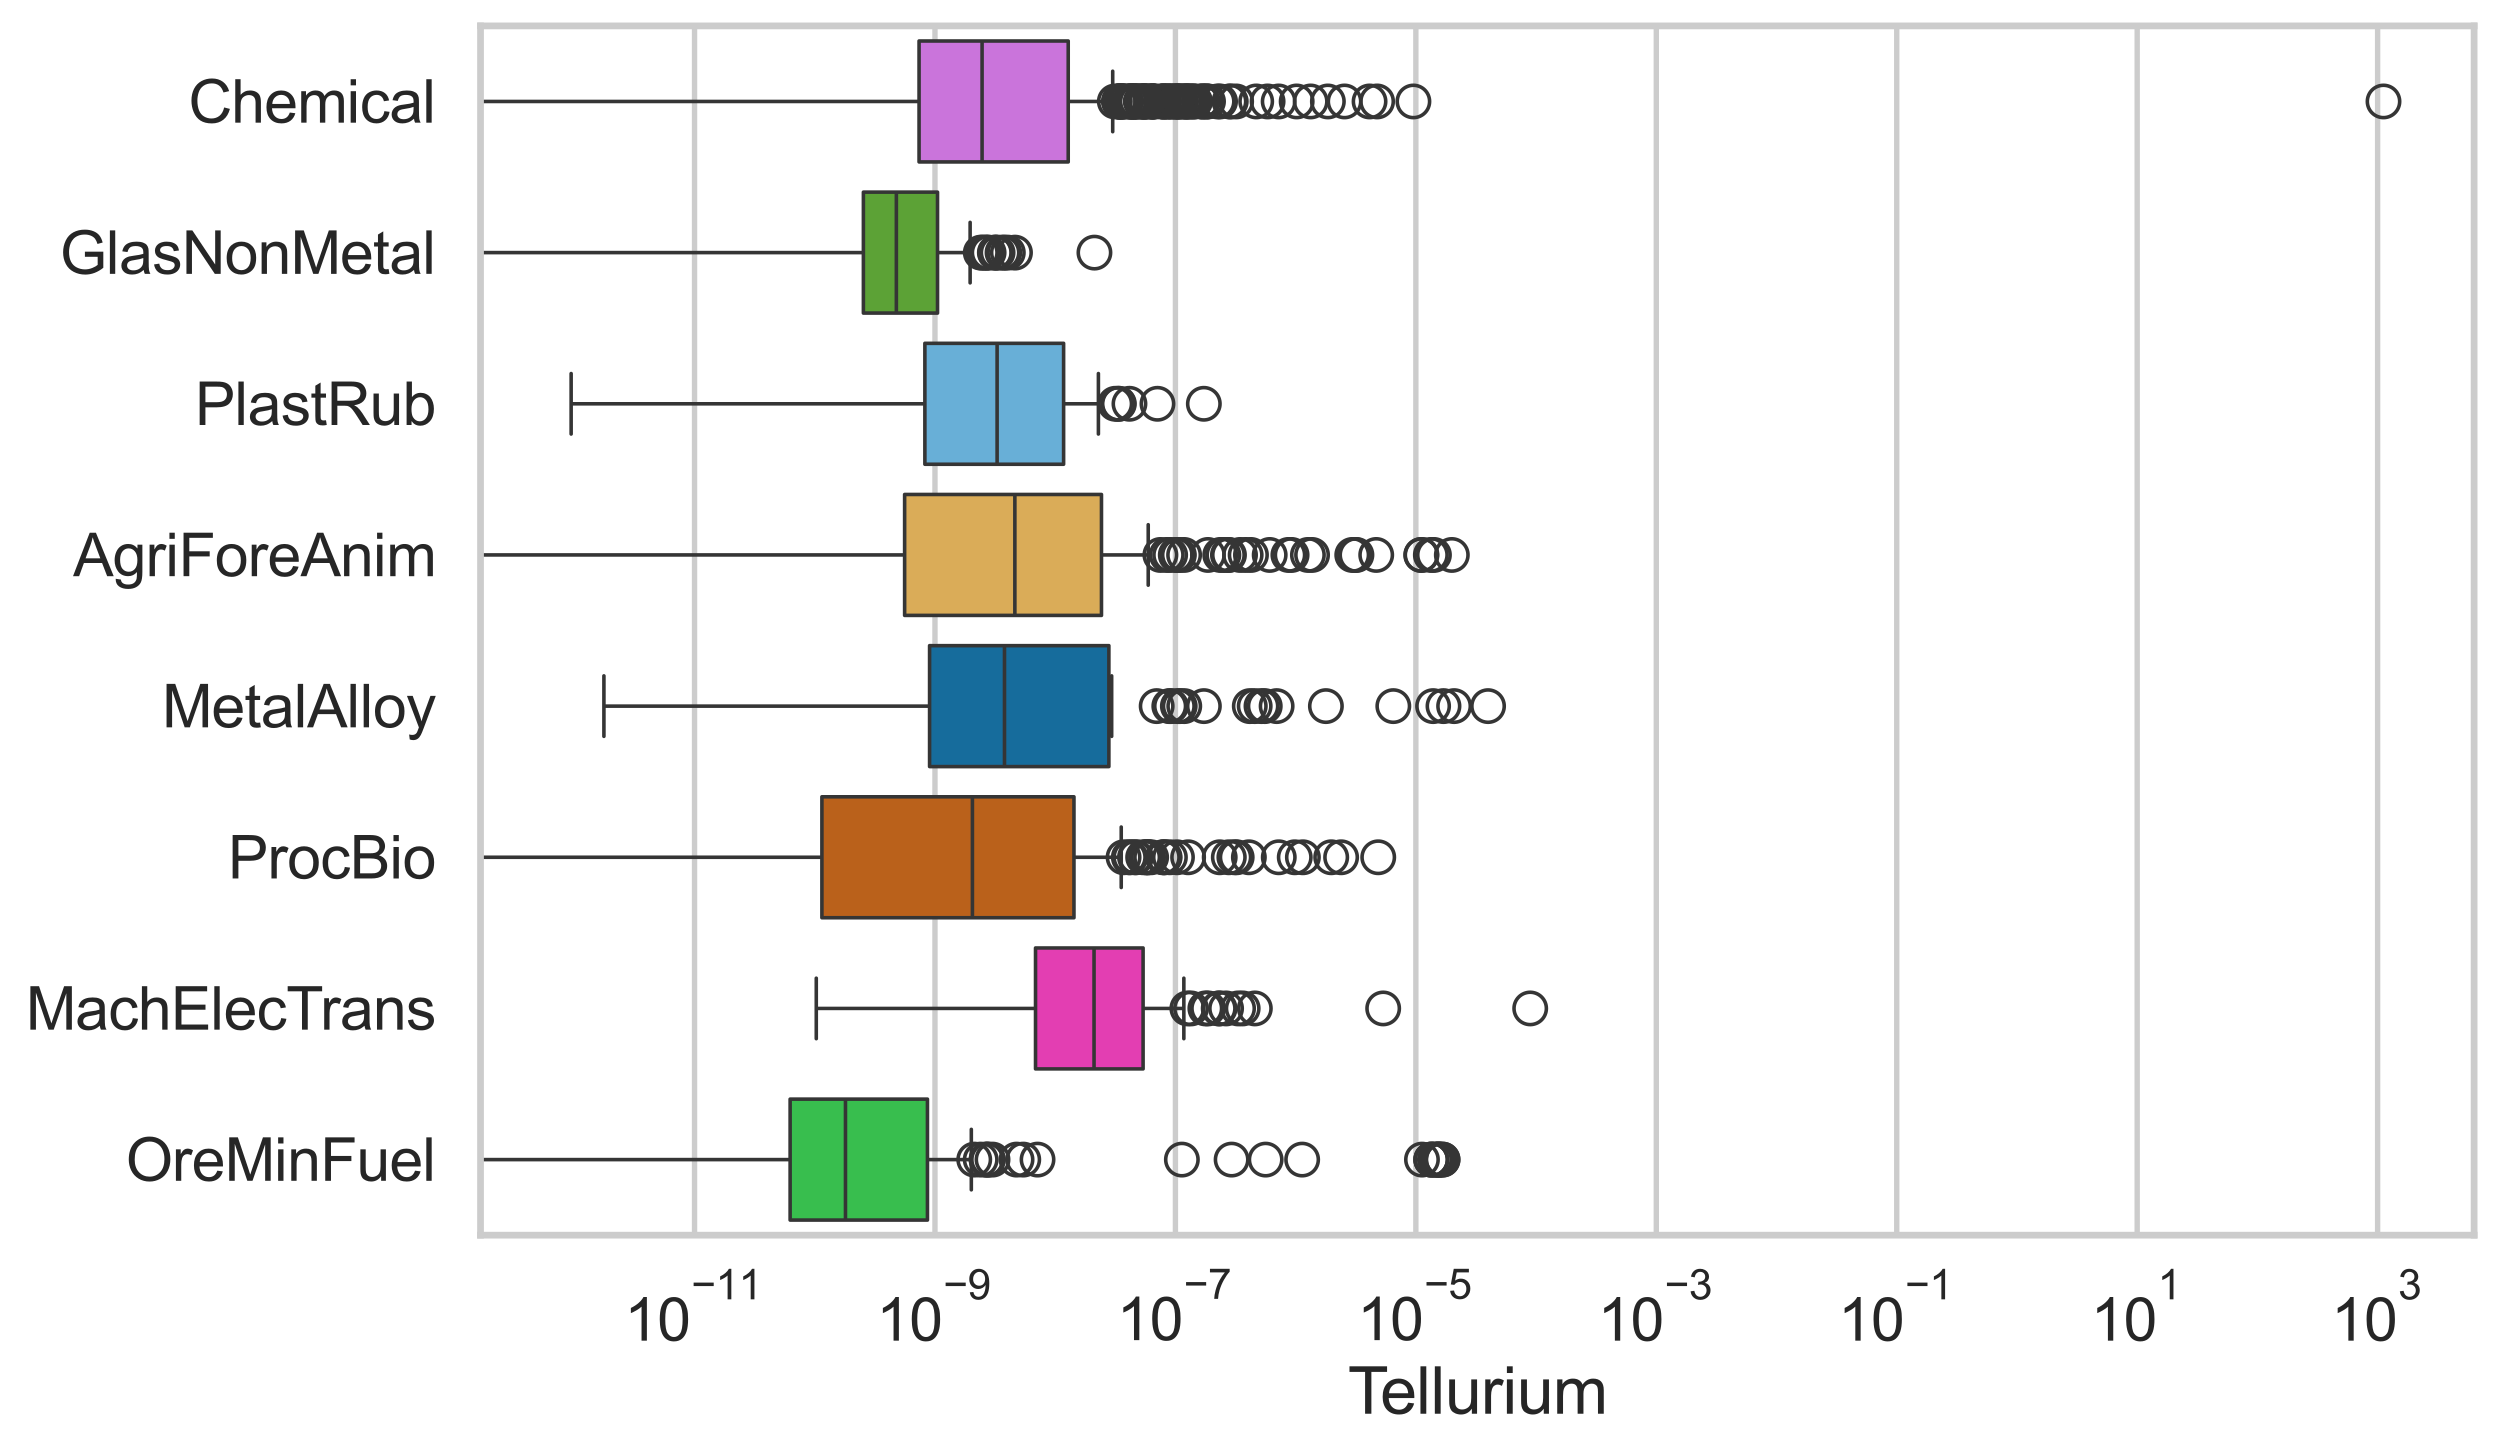 <?xml version="1.0" encoding="utf-8" standalone="no"?>
<!DOCTYPE svg PUBLIC "-//W3C//DTD SVG 1.1//EN"
  "http://www.w3.org/Graphics/SVG/1.1/DTD/svg11.dtd">
<svg xmlns:xlink="http://www.w3.org/1999/xlink" width="695.577pt" height="404.121pt" viewBox="0 0 695.577 404.121" xmlns="http://www.w3.org/2000/svg" version="1.1">
 <defs>
  <style type="text/css">*{stroke-linejoin: round; stroke-linecap: butt}</style>
 </defs>
 <g id="figure_1">
  <g id="patch_1">
   <path d="M 0 404.121 
L 695.577 404.121 
L 695.577 0 
L 0 0 
z
" style="fill: #ffffff"/>
  </g>
  <g id="axes_1">
   <g id="patch_2">
    <path d="M 133.697 343.665 
L 688.377 343.665 
L 688.377 7.2 
L 133.697 7.2 
z
" style="fill: #ffffff"/>
   </g>
   <g id="matplotlib.axis_1">
    <g id="xtick_1">
     <g id="line2d_1">
      <path d="M 193.241 343.665 
L 193.241 7.2 
" clip-path="url(#p76b6951e6b)" style="fill: none; stroke: #cccccc; stroke-width: 1.5; stroke-linecap: round"/>
     </g>
     <g id="text_1">
      <!-- $\mathdefault{10^{-11}}$ -->
      <g style="fill: #262626" transform="translate(173.688 373.18) scale(0.165 -0.165)">
       <defs>
        <path id="ArialMT-31" d="M 2384 0 
L 1822 0 
L 1822 3584 
Q 1619 3391 1289 3197 
Q 959 3003 697 2906 
L 697 3450 
Q 1169 3672 1522 3987 
Q 1875 4303 2022 4600 
L 2384 4600 
L 2384 0 
z
" transform="scale(0.016)"/>
        <path id="ArialMT-30" d="M 266 2259 
Q 266 3072 433 3567 
Q 600 4063 929 4331 
Q 1259 4600 1759 4600 
Q 2128 4600 2406 4451 
Q 2684 4303 2865 4023 
Q 3047 3744 3150 3342 
Q 3253 2941 3253 2259 
Q 3253 1453 3087 958 
Q 2922 463 2592 192 
Q 2263 -78 1759 -78 
Q 1097 -78 719 397 
Q 266 969 266 2259 
z
M 844 2259 
Q 844 1131 1108 757 
Q 1372 384 1759 384 
Q 2147 384 2411 759 
Q 2675 1134 2675 2259 
Q 2675 3391 2411 3762 
Q 2147 4134 1753 4134 
Q 1366 4134 1134 3806 
Q 844 3388 844 2259 
z
" transform="scale(0.016)"/>
        <path id="ArialMT-2212" d="M 3381 1997 
L 356 1997 
L 356 2522 
L 3381 2522 
L 3381 1997 
z
" transform="scale(0.016)"/>
       </defs>
       <use xlink:href="#ArialMT-31" transform="translate(0 0.994)"/>
       <use xlink:href="#ArialMT-30" transform="translate(55.615 0.994)"/>
       <use xlink:href="#ArialMT-2212" transform="translate(112.973 70.688) scale(0.7)"/>
       <use xlink:href="#ArialMT-31" transform="translate(153.852 70.688) scale(0.7)"/>
       <use xlink:href="#ArialMT-31" transform="translate(192.782 70.688) scale(0.7)"/>
      </g>
     </g>
    </g>
    <g id="xtick_2">
     <g id="line2d_2">
      <path d="M 260.139 343.665 
L 260.139 7.2 
" clip-path="url(#p76b6951e6b)" style="fill: none; stroke: #cccccc; stroke-width: 1.5; stroke-linecap: round"/>
     </g>
     <g id="text_2">
      <!-- $\mathdefault{10^{-9}}$ -->
      <g style="fill: #262626" transform="translate(243.804 373.18) scale(0.165 -0.165)">
       <defs>
        <path id="ArialMT-39" d="M 350 1059 
L 891 1109 
Q 959 728 1153 556 
Q 1347 384 1650 384 
Q 1909 384 2104 503 
Q 2300 622 2425 820 
Q 2550 1019 2634 1356 
Q 2719 1694 2719 2044 
Q 2719 2081 2716 2156 
Q 2547 1888 2255 1720 
Q 1963 1553 1622 1553 
Q 1053 1553 659 1965 
Q 266 2378 266 3053 
Q 266 3750 677 4175 
Q 1088 4600 1706 4600 
Q 2153 4600 2523 4359 
Q 2894 4119 3086 3673 
Q 3278 3228 3278 2384 
Q 3278 1506 3087 986 
Q 2897 466 2520 194 
Q 2144 -78 1638 -78 
Q 1100 -78 759 220 
Q 419 519 350 1059 
z
M 2653 3081 
Q 2653 3566 2395 3850 
Q 2138 4134 1775 4134 
Q 1400 4134 1122 3828 
Q 844 3522 844 3034 
Q 844 2597 1108 2323 
Q 1372 2050 1759 2050 
Q 2150 2050 2401 2323 
Q 2653 2597 2653 3081 
z
" transform="scale(0.016)"/>
       </defs>
       <use xlink:href="#ArialMT-31" transform="translate(0 0.994)"/>
       <use xlink:href="#ArialMT-30" transform="translate(55.615 0.994)"/>
       <use xlink:href="#ArialMT-2212" transform="translate(112.973 70.688) scale(0.7)"/>
       <use xlink:href="#ArialMT-39" transform="translate(153.852 70.688) scale(0.7)"/>
      </g>
     </g>
    </g>
    <g id="xtick_3">
     <g id="line2d_3">
      <path d="M 327.037 343.665 
L 327.037 7.2 
" clip-path="url(#p76b6951e6b)" style="fill: none; stroke: #cccccc; stroke-width: 1.5; stroke-linecap: round"/>
     </g>
     <g id="text_3">
      <!-- $\mathdefault{10^{-7}}$ -->
      <g style="fill: #262626" transform="translate(310.702 373.015) scale(0.165 -0.165)">
       <defs>
        <path id="ArialMT-37" d="M 303 3981 
L 303 4522 
L 3269 4522 
L 3269 4084 
Q 2831 3619 2401 2847 
Q 1972 2075 1738 1259 
Q 1569 684 1522 0 
L 944 0 
Q 953 541 1156 1306 
Q 1359 2072 1739 2783 
Q 2119 3494 2547 3981 
L 303 3981 
z
" transform="scale(0.016)"/>
       </defs>
       <use xlink:href="#ArialMT-31" transform="translate(0 0.847)"/>
       <use xlink:href="#ArialMT-30" transform="translate(55.615 0.847)"/>
       <use xlink:href="#ArialMT-2212" transform="translate(112.973 70.541) scale(0.7)"/>
       <use xlink:href="#ArialMT-37" transform="translate(153.852 70.541) scale(0.7)"/>
      </g>
     </g>
    </g>
    <g id="xtick_4">
     <g id="line2d_4">
      <path d="M 393.935 343.665 
L 393.935 7.2 
" clip-path="url(#p76b6951e6b)" style="fill: none; stroke: #cccccc; stroke-width: 1.5; stroke-linecap: round"/>
     </g>
     <g id="text_4">
      <!-- $\mathdefault{10^{-5}}$ -->
      <g style="fill: #262626" transform="translate(377.6 373.015) scale(0.165 -0.165)">
       <defs>
        <path id="ArialMT-35" d="M 266 1200 
L 856 1250 
Q 922 819 1161 601 
Q 1400 384 1738 384 
Q 2144 384 2425 690 
Q 2706 997 2706 1503 
Q 2706 1984 2436 2262 
Q 2166 2541 1728 2541 
Q 1456 2541 1237 2417 
Q 1019 2294 894 2097 
L 366 2166 
L 809 4519 
L 3088 4519 
L 3088 3981 
L 1259 3981 
L 1013 2750 
Q 1425 3038 1878 3038 
Q 2478 3038 2890 2622 
Q 3303 2206 3303 1553 
Q 3303 931 2941 478 
Q 2500 -78 1738 -78 
Q 1113 -78 717 272 
Q 322 622 266 1200 
z
" transform="scale(0.016)"/>
       </defs>
       <use xlink:href="#ArialMT-31" transform="translate(0 0.88)"/>
       <use xlink:href="#ArialMT-30" transform="translate(55.615 0.88)"/>
       <use xlink:href="#ArialMT-2212" transform="translate(112.973 70.573) scale(0.7)"/>
       <use xlink:href="#ArialMT-35" transform="translate(153.852 70.573) scale(0.7)"/>
      </g>
     </g>
    </g>
    <g id="xtick_5">
     <g id="line2d_5">
      <path d="M 460.833 343.665 
L 460.833 7.2 
" clip-path="url(#p76b6951e6b)" style="fill: none; stroke: #cccccc; stroke-width: 1.5; stroke-linecap: round"/>
     </g>
     <g id="text_5">
      <!-- $\mathdefault{10^{-3}}$ -->
      <g style="fill: #262626" transform="translate(444.498 373.18) scale(0.165 -0.165)">
       <defs>
        <path id="ArialMT-33" d="M 269 1209 
L 831 1284 
Q 928 806 1161 595 
Q 1394 384 1728 384 
Q 2125 384 2398 659 
Q 2672 934 2672 1341 
Q 2672 1728 2419 1979 
Q 2166 2231 1775 2231 
Q 1616 2231 1378 2169 
L 1441 2663 
Q 1497 2656 1531 2656 
Q 1891 2656 2178 2843 
Q 2466 3031 2466 3422 
Q 2466 3731 2256 3934 
Q 2047 4138 1716 4138 
Q 1388 4138 1169 3931 
Q 950 3725 888 3313 
L 325 3413 
Q 428 3978 793 4289 
Q 1159 4600 1703 4600 
Q 2078 4600 2393 4439 
Q 2709 4278 2876 4000 
Q 3044 3722 3044 3409 
Q 3044 3113 2884 2869 
Q 2725 2625 2413 2481 
Q 2819 2388 3044 2092 
Q 3269 1797 3269 1353 
Q 3269 753 2831 336 
Q 2394 -81 1725 -81 
Q 1122 -81 723 278 
Q 325 638 269 1209 
z
" transform="scale(0.016)"/>
       </defs>
       <use xlink:href="#ArialMT-31" transform="translate(0 0.994)"/>
       <use xlink:href="#ArialMT-30" transform="translate(55.615 0.994)"/>
       <use xlink:href="#ArialMT-2212" transform="translate(112.973 70.688) scale(0.7)"/>
       <use xlink:href="#ArialMT-33" transform="translate(153.852 70.688) scale(0.7)"/>
      </g>
     </g>
    </g>
    <g id="xtick_6">
     <g id="line2d_6">
      <path d="M 527.731 343.665 
L 527.731 7.2 
" clip-path="url(#p76b6951e6b)" style="fill: none; stroke: #cccccc; stroke-width: 1.5; stroke-linecap: round"/>
     </g>
     <g id="text_6">
      <!-- $\mathdefault{10^{-1}}$ -->
      <g style="fill: #262626" transform="translate(511.396 373.18) scale(0.165 -0.165)">
       <use xlink:href="#ArialMT-31" transform="translate(0 0.994)"/>
       <use xlink:href="#ArialMT-30" transform="translate(55.615 0.994)"/>
       <use xlink:href="#ArialMT-2212" transform="translate(112.973 70.688) scale(0.7)"/>
       <use xlink:href="#ArialMT-31" transform="translate(153.852 70.688) scale(0.7)"/>
      </g>
     </g>
    </g>
    <g id="xtick_7">
     <g id="line2d_7">
      <path d="M 594.629 343.665 
L 594.629 7.2 
" clip-path="url(#p76b6951e6b)" style="fill: none; stroke: #cccccc; stroke-width: 1.5; stroke-linecap: round"/>
     </g>
     <g id="text_7">
      <!-- $\mathdefault{10^{1}}$ -->
      <g style="fill: #262626" transform="translate(581.676 373.18) scale(0.165 -0.165)">
       <use xlink:href="#ArialMT-31" transform="translate(0 0.994)"/>
       <use xlink:href="#ArialMT-30" transform="translate(55.615 0.994)"/>
       <use xlink:href="#ArialMT-31" transform="translate(112.973 70.688) scale(0.7)"/>
      </g>
     </g>
    </g>
    <g id="xtick_8">
     <g id="line2d_8">
      <path d="M 661.527 343.665 
L 661.527 7.2 
" clip-path="url(#p76b6951e6b)" style="fill: none; stroke: #cccccc; stroke-width: 1.5; stroke-linecap: round"/>
     </g>
     <g id="text_8">
      <!-- $\mathdefault{10^{3}}$ -->
      <g style="fill: #262626" transform="translate(648.575 373.18) scale(0.165 -0.165)">
       <use xlink:href="#ArialMT-31" transform="translate(0 0.994)"/>
       <use xlink:href="#ArialMT-30" transform="translate(55.615 0.994)"/>
       <use xlink:href="#ArialMT-33" transform="translate(112.973 70.688) scale(0.7)"/>
      </g>
     </g>
    </g>
    <g id="text_9">
     <!-- Tellurium -->
     <g style="fill: #262626" transform="translate(375.034 393.344) scale(0.18 -0.18)">
      <defs>
       <path id="ArialMT-54" d="M 1659 0 
L 1659 4041 
L 150 4041 
L 150 4581 
L 3781 4581 
L 3781 4041 
L 2266 4041 
L 2266 0 
L 1659 0 
z
" transform="scale(0.016)"/>
       <path id="ArialMT-65" d="M 2694 1069 
L 3275 997 
Q 3138 488 2766 206 
Q 2394 -75 1816 -75 
Q 1088 -75 661 373 
Q 234 822 234 1631 
Q 234 2469 665 2931 
Q 1097 3394 1784 3394 
Q 2450 3394 2872 2941 
Q 3294 2488 3294 1666 
Q 3294 1616 3291 1516 
L 816 1516 
Q 847 969 1125 678 
Q 1403 388 1819 388 
Q 2128 388 2347 550 
Q 2566 713 2694 1069 
z
M 847 1978 
L 2700 1978 
Q 2663 2397 2488 2606 
Q 2219 2931 1791 2931 
Q 1403 2931 1139 2672 
Q 875 2413 847 1978 
z
" transform="scale(0.016)"/>
       <path id="ArialMT-6c" d="M 409 0 
L 409 4581 
L 972 4581 
L 972 0 
L 409 0 
z
" transform="scale(0.016)"/>
       <path id="ArialMT-75" d="M 2597 0 
L 2597 488 
Q 2209 -75 1544 -75 
Q 1250 -75 995 37 
Q 741 150 617 320 
Q 494 491 444 738 
Q 409 903 409 1263 
L 409 3319 
L 972 3319 
L 972 1478 
Q 972 1038 1006 884 
Q 1059 663 1231 536 
Q 1403 409 1656 409 
Q 1909 409 2131 539 
Q 2353 669 2445 892 
Q 2538 1116 2538 1541 
L 2538 3319 
L 3100 3319 
L 3100 0 
L 2597 0 
z
" transform="scale(0.016)"/>
       <path id="ArialMT-72" d="M 416 0 
L 416 3319 
L 922 3319 
L 922 2816 
Q 1116 3169 1280 3281 
Q 1444 3394 1641 3394 
Q 1925 3394 2219 3213 
L 2025 2691 
Q 1819 2813 1613 2813 
Q 1428 2813 1281 2702 
Q 1134 2591 1072 2394 
Q 978 2094 978 1738 
L 978 0 
L 416 0 
z
" transform="scale(0.016)"/>
       <path id="ArialMT-69" d="M 425 3934 
L 425 4581 
L 988 4581 
L 988 3934 
L 425 3934 
z
M 425 0 
L 425 3319 
L 988 3319 
L 988 0 
L 425 0 
z
" transform="scale(0.016)"/>
       <path id="ArialMT-6d" d="M 422 0 
L 422 3319 
L 925 3319 
L 925 2853 
Q 1081 3097 1340 3245 
Q 1600 3394 1931 3394 
Q 2300 3394 2536 3241 
Q 2772 3088 2869 2813 
Q 3263 3394 3894 3394 
Q 4388 3394 4653 3120 
Q 4919 2847 4919 2278 
L 4919 0 
L 4359 0 
L 4359 2091 
Q 4359 2428 4304 2576 
Q 4250 2725 4106 2815 
Q 3963 2906 3769 2906 
Q 3419 2906 3187 2673 
Q 2956 2441 2956 1928 
L 2956 0 
L 2394 0 
L 2394 2156 
Q 2394 2531 2256 2718 
Q 2119 2906 1806 2906 
Q 1569 2906 1367 2781 
Q 1166 2656 1075 2415 
Q 984 2175 984 1722 
L 984 0 
L 422 0 
z
" transform="scale(0.016)"/>
      </defs>
      <use xlink:href="#ArialMT-54"/>
      <use xlink:href="#ArialMT-65" transform="translate(49.959 0)"/>
      <use xlink:href="#ArialMT-6c" transform="translate(105.574 0)"/>
      <use xlink:href="#ArialMT-6c" transform="translate(127.791 0)"/>
      <use xlink:href="#ArialMT-75" transform="translate(150.008 0)"/>
      <use xlink:href="#ArialMT-72" transform="translate(205.623 0)"/>
      <use xlink:href="#ArialMT-69" transform="translate(238.924 0)"/>
      <use xlink:href="#ArialMT-75" transform="translate(261.141 0)"/>
      <use xlink:href="#ArialMT-6d" transform="translate(316.756 0)"/>
     </g>
    </g>
   </g>
   <g id="matplotlib.axis_2">
    <g id="ytick_1">
     <g id="text_10">
      <!-- Chemical -->
      <g style="fill: #262626" transform="translate(52.428 34.134) scale(0.165 -0.165)">
       <defs>
        <path id="ArialMT-43" d="M 3763 1606 
L 4369 1453 
Q 4178 706 3683 314 
Q 3188 -78 2472 -78 
Q 1731 -78 1267 223 
Q 803 525 561 1097 
Q 319 1669 319 2325 
Q 319 3041 592 3573 
Q 866 4106 1370 4382 
Q 1875 4659 2481 4659 
Q 3169 4659 3637 4309 
Q 4106 3959 4291 3325 
L 3694 3184 
Q 3534 3684 3231 3912 
Q 2928 4141 2469 4141 
Q 1941 4141 1586 3887 
Q 1231 3634 1087 3207 
Q 944 2781 944 2328 
Q 944 1744 1114 1308 
Q 1284 872 1643 656 
Q 2003 441 2422 441 
Q 2931 441 3284 734 
Q 3638 1028 3763 1606 
z
" transform="scale(0.016)"/>
        <path id="ArialMT-68" d="M 422 0 
L 422 4581 
L 984 4581 
L 984 2938 
Q 1378 3394 1978 3394 
Q 2347 3394 2619 3248 
Q 2891 3103 3008 2847 
Q 3125 2591 3125 2103 
L 3125 0 
L 2563 0 
L 2563 2103 
Q 2563 2525 2380 2717 
Q 2197 2909 1863 2909 
Q 1613 2909 1392 2779 
Q 1172 2650 1078 2428 
Q 984 2206 984 1816 
L 984 0 
L 422 0 
z
" transform="scale(0.016)"/>
        <path id="ArialMT-63" d="M 2588 1216 
L 3141 1144 
Q 3050 572 2676 248 
Q 2303 -75 1759 -75 
Q 1078 -75 664 370 
Q 250 816 250 1647 
Q 250 2184 428 2587 
Q 606 2991 970 3192 
Q 1334 3394 1763 3394 
Q 2303 3394 2647 3120 
Q 2991 2847 3088 2344 
L 2541 2259 
Q 2463 2594 2264 2762 
Q 2066 2931 1784 2931 
Q 1359 2931 1093 2626 
Q 828 2322 828 1663 
Q 828 994 1084 691 
Q 1341 388 1753 388 
Q 2084 388 2306 591 
Q 2528 794 2588 1216 
z
" transform="scale(0.016)"/>
        <path id="ArialMT-61" d="M 2588 409 
Q 2275 144 1986 34 
Q 1697 -75 1366 -75 
Q 819 -75 525 192 
Q 231 459 231 875 
Q 231 1119 342 1320 
Q 453 1522 633 1644 
Q 813 1766 1038 1828 
Q 1203 1872 1538 1913 
Q 2219 1994 2541 2106 
Q 2544 2222 2544 2253 
Q 2544 2597 2384 2738 
Q 2169 2928 1744 2928 
Q 1347 2928 1158 2789 
Q 969 2650 878 2297 
L 328 2372 
Q 403 2725 575 2942 
Q 747 3159 1072 3276 
Q 1397 3394 1825 3394 
Q 2250 3394 2515 3294 
Q 2781 3194 2906 3042 
Q 3031 2891 3081 2659 
Q 3109 2516 3109 2141 
L 3109 1391 
Q 3109 606 3145 398 
Q 3181 191 3288 0 
L 2700 0 
Q 2613 175 2588 409 
z
M 2541 1666 
Q 2234 1541 1622 1453 
Q 1275 1403 1131 1340 
Q 988 1278 909 1158 
Q 831 1038 831 891 
Q 831 666 1001 516 
Q 1172 366 1500 366 
Q 1825 366 2078 508 
Q 2331 650 2450 897 
Q 2541 1088 2541 1459 
L 2541 1666 
z
" transform="scale(0.016)"/>
       </defs>
       <use xlink:href="#ArialMT-43"/>
       <use xlink:href="#ArialMT-68" transform="translate(72.217 0)"/>
       <use xlink:href="#ArialMT-65" transform="translate(127.832 0)"/>
       <use xlink:href="#ArialMT-6d" transform="translate(183.447 0)"/>
       <use xlink:href="#ArialMT-69" transform="translate(266.748 0)"/>
       <use xlink:href="#ArialMT-63" transform="translate(288.965 0)"/>
       <use xlink:href="#ArialMT-61" transform="translate(338.965 0)"/>
       <use xlink:href="#ArialMT-6c" transform="translate(394.58 0)"/>
      </g>
     </g>
    </g>
    <g id="ytick_2">
     <g id="text_11">
      <!-- GlasNonMetal -->
      <g style="fill: #262626" transform="translate(16.659 76.192) scale(0.165 -0.165)">
       <defs>
        <path id="ArialMT-47" d="M 2638 1797 
L 2638 2334 
L 4578 2338 
L 4578 638 
Q 4131 281 3656 101 
Q 3181 -78 2681 -78 
Q 2006 -78 1454 211 
Q 903 500 622 1047 
Q 341 1594 341 2269 
Q 341 2938 620 3517 
Q 900 4097 1425 4378 
Q 1950 4659 2634 4659 
Q 3131 4659 3532 4498 
Q 3934 4338 4162 4050 
Q 4391 3763 4509 3300 
L 3963 3150 
Q 3859 3500 3706 3700 
Q 3553 3900 3268 4020 
Q 2984 4141 2638 4141 
Q 2222 4141 1919 4014 
Q 1616 3888 1430 3681 
Q 1244 3475 1141 3228 
Q 966 2803 966 2306 
Q 966 1694 1177 1281 
Q 1388 869 1791 669 
Q 2194 469 2647 469 
Q 3041 469 3416 620 
Q 3791 772 3984 944 
L 3984 1797 
L 2638 1797 
z
" transform="scale(0.016)"/>
        <path id="ArialMT-73" d="M 197 991 
L 753 1078 
Q 800 744 1014 566 
Q 1228 388 1613 388 
Q 2000 388 2187 545 
Q 2375 703 2375 916 
Q 2375 1106 2209 1216 
Q 2094 1291 1634 1406 
Q 1016 1563 777 1677 
Q 538 1791 414 1992 
Q 291 2194 291 2438 
Q 291 2659 392 2848 
Q 494 3038 669 3163 
Q 800 3259 1026 3326 
Q 1253 3394 1513 3394 
Q 1903 3394 2198 3281 
Q 2494 3169 2634 2976 
Q 2775 2784 2828 2463 
L 2278 2388 
Q 2241 2644 2061 2787 
Q 1881 2931 1553 2931 
Q 1166 2931 1000 2803 
Q 834 2675 834 2503 
Q 834 2394 903 2306 
Q 972 2216 1119 2156 
Q 1203 2125 1616 2013 
Q 2213 1853 2448 1751 
Q 2684 1650 2818 1456 
Q 2953 1263 2953 975 
Q 2953 694 2789 445 
Q 2625 197 2315 61 
Q 2006 -75 1616 -75 
Q 969 -75 630 194 
Q 291 463 197 991 
z
" transform="scale(0.016)"/>
        <path id="ArialMT-4e" d="M 488 0 
L 488 4581 
L 1109 4581 
L 3516 984 
L 3516 4581 
L 4097 4581 
L 4097 0 
L 3475 0 
L 1069 3600 
L 1069 0 
L 488 0 
z
" transform="scale(0.016)"/>
        <path id="ArialMT-6f" d="M 213 1659 
Q 213 2581 725 3025 
Q 1153 3394 1769 3394 
Q 2453 3394 2887 2945 
Q 3322 2497 3322 1706 
Q 3322 1066 3130 698 
Q 2938 331 2570 128 
Q 2203 -75 1769 -75 
Q 1072 -75 642 372 
Q 213 819 213 1659 
z
M 791 1659 
Q 791 1022 1069 705 
Q 1347 388 1769 388 
Q 2188 388 2466 706 
Q 2744 1025 2744 1678 
Q 2744 2294 2464 2611 
Q 2184 2928 1769 2928 
Q 1347 2928 1069 2612 
Q 791 2297 791 1659 
z
" transform="scale(0.016)"/>
        <path id="ArialMT-6e" d="M 422 0 
L 422 3319 
L 928 3319 
L 928 2847 
Q 1294 3394 1984 3394 
Q 2284 3394 2536 3286 
Q 2788 3178 2913 3003 
Q 3038 2828 3088 2588 
Q 3119 2431 3119 2041 
L 3119 0 
L 2556 0 
L 2556 2019 
Q 2556 2363 2490 2533 
Q 2425 2703 2258 2804 
Q 2091 2906 1866 2906 
Q 1506 2906 1245 2678 
Q 984 2450 984 1813 
L 984 0 
L 422 0 
z
" transform="scale(0.016)"/>
        <path id="ArialMT-4d" d="M 475 0 
L 475 4581 
L 1388 4581 
L 2472 1338 
Q 2622 884 2691 659 
Q 2769 909 2934 1394 
L 4031 4581 
L 4847 4581 
L 4847 0 
L 4263 0 
L 4263 3834 
L 2931 0 
L 2384 0 
L 1059 3900 
L 1059 0 
L 475 0 
z
" transform="scale(0.016)"/>
        <path id="ArialMT-74" d="M 1650 503 
L 1731 6 
Q 1494 -44 1306 -44 
Q 1000 -44 831 53 
Q 663 150 594 308 
Q 525 466 525 972 
L 525 2881 
L 113 2881 
L 113 3319 
L 525 3319 
L 525 4141 
L 1084 4478 
L 1084 3319 
L 1650 3319 
L 1650 2881 
L 1084 2881 
L 1084 941 
Q 1084 700 1114 631 
Q 1144 563 1211 522 
Q 1278 481 1403 481 
Q 1497 481 1650 503 
z
" transform="scale(0.016)"/>
       </defs>
       <use xlink:href="#ArialMT-47"/>
       <use xlink:href="#ArialMT-6c" transform="translate(77.783 0)"/>
       <use xlink:href="#ArialMT-61" transform="translate(100 0)"/>
       <use xlink:href="#ArialMT-73" transform="translate(155.615 0)"/>
       <use xlink:href="#ArialMT-4e" transform="translate(205.615 0)"/>
       <use xlink:href="#ArialMT-6f" transform="translate(277.832 0)"/>
       <use xlink:href="#ArialMT-6e" transform="translate(333.447 0)"/>
       <use xlink:href="#ArialMT-4d" transform="translate(389.062 0)"/>
       <use xlink:href="#ArialMT-65" transform="translate(472.363 0)"/>
       <use xlink:href="#ArialMT-74" transform="translate(527.979 0)"/>
       <use xlink:href="#ArialMT-61" transform="translate(555.762 0)"/>
       <use xlink:href="#ArialMT-6c" transform="translate(611.377 0)"/>
      </g>
     </g>
    </g>
    <g id="ytick_3">
     <g id="text_12">
      <!-- PlastRub -->
      <g style="fill: #262626" transform="translate(54.248 118.25) scale(0.165 -0.165)">
       <defs>
        <path id="ArialMT-50" d="M 494 0 
L 494 4581 
L 2222 4581 
Q 2678 4581 2919 4538 
Q 3256 4481 3484 4323 
Q 3713 4166 3852 3881 
Q 3991 3597 3991 3256 
Q 3991 2672 3619 2267 
Q 3247 1863 2275 1863 
L 1100 1863 
L 1100 0 
L 494 0 
z
M 1100 2403 
L 2284 2403 
Q 2872 2403 3119 2622 
Q 3366 2841 3366 3238 
Q 3366 3525 3220 3729 
Q 3075 3934 2838 4000 
Q 2684 4041 2272 4041 
L 1100 4041 
L 1100 2403 
z
" transform="scale(0.016)"/>
        <path id="ArialMT-52" d="M 503 0 
L 503 4581 
L 2534 4581 
Q 3147 4581 3465 4457 
Q 3784 4334 3975 4021 
Q 4166 3709 4166 3331 
Q 4166 2844 3850 2509 
Q 3534 2175 2875 2084 
Q 3116 1969 3241 1856 
Q 3506 1613 3744 1247 
L 4541 0 
L 3778 0 
L 3172 953 
Q 2906 1366 2734 1584 
Q 2563 1803 2427 1890 
Q 2291 1978 2150 2013 
Q 2047 2034 1813 2034 
L 1109 2034 
L 1109 0 
L 503 0 
z
M 1109 2559 
L 2413 2559 
Q 2828 2559 3062 2645 
Q 3297 2731 3419 2920 
Q 3541 3109 3541 3331 
Q 3541 3656 3305 3865 
Q 3069 4075 2559 4075 
L 1109 4075 
L 1109 2559 
z
" transform="scale(0.016)"/>
        <path id="ArialMT-62" d="M 941 0 
L 419 0 
L 419 4581 
L 981 4581 
L 981 2947 
Q 1338 3394 1891 3394 
Q 2197 3394 2470 3270 
Q 2744 3147 2920 2923 
Q 3097 2700 3197 2384 
Q 3297 2069 3297 1709 
Q 3297 856 2875 390 
Q 2453 -75 1863 -75 
Q 1275 -75 941 416 
L 941 0 
z
M 934 1684 
Q 934 1088 1097 822 
Q 1363 388 1816 388 
Q 2184 388 2453 708 
Q 2722 1028 2722 1663 
Q 2722 2313 2464 2622 
Q 2206 2931 1841 2931 
Q 1472 2931 1203 2611 
Q 934 2291 934 1684 
z
" transform="scale(0.016)"/>
       </defs>
       <use xlink:href="#ArialMT-50"/>
       <use xlink:href="#ArialMT-6c" transform="translate(66.699 0)"/>
       <use xlink:href="#ArialMT-61" transform="translate(88.916 0)"/>
       <use xlink:href="#ArialMT-73" transform="translate(144.531 0)"/>
       <use xlink:href="#ArialMT-74" transform="translate(194.531 0)"/>
       <use xlink:href="#ArialMT-52" transform="translate(222.314 0)"/>
       <use xlink:href="#ArialMT-75" transform="translate(294.531 0)"/>
       <use xlink:href="#ArialMT-62" transform="translate(350.146 0)"/>
      </g>
     </g>
    </g>
    <g id="ytick_4">
     <g id="text_13">
      <!-- AgriForeAnim -->
      <g style="fill: #262626" transform="translate(20.341 160.308) scale(0.165 -0.165)">
       <defs>
        <path id="ArialMT-41" d="M -9 0 
L 1750 4581 
L 2403 4581 
L 4278 0 
L 3588 0 
L 3053 1388 
L 1138 1388 
L 634 0 
L -9 0 
z
M 1313 1881 
L 2866 1881 
L 2388 3150 
Q 2169 3728 2063 4100 
Q 1975 3659 1816 3225 
L 1313 1881 
z
" transform="scale(0.016)"/>
        <path id="ArialMT-67" d="M 319 -275 
L 866 -356 
Q 900 -609 1056 -725 
Q 1266 -881 1628 -881 
Q 2019 -881 2231 -725 
Q 2444 -569 2519 -288 
Q 2563 -116 2559 434 
Q 2191 0 1641 0 
Q 956 0 581 494 
Q 206 988 206 1678 
Q 206 2153 378 2554 
Q 550 2956 876 3175 
Q 1203 3394 1644 3394 
Q 2231 3394 2613 2919 
L 2613 3319 
L 3131 3319 
L 3131 450 
Q 3131 -325 2973 -648 
Q 2816 -972 2473 -1159 
Q 2131 -1347 1631 -1347 
Q 1038 -1347 672 -1080 
Q 306 -813 319 -275 
z
M 784 1719 
Q 784 1066 1043 766 
Q 1303 466 1694 466 
Q 2081 466 2343 764 
Q 2606 1063 2606 1700 
Q 2606 2309 2336 2618 
Q 2066 2928 1684 2928 
Q 1309 2928 1046 2623 
Q 784 2319 784 1719 
z
" transform="scale(0.016)"/>
        <path id="ArialMT-46" d="M 525 0 
L 525 4581 
L 3616 4581 
L 3616 4041 
L 1131 4041 
L 1131 2622 
L 3281 2622 
L 3281 2081 
L 1131 2081 
L 1131 0 
L 525 0 
z
" transform="scale(0.016)"/>
       </defs>
       <use xlink:href="#ArialMT-41"/>
       <use xlink:href="#ArialMT-67" transform="translate(66.699 0)"/>
       <use xlink:href="#ArialMT-72" transform="translate(122.314 0)"/>
       <use xlink:href="#ArialMT-69" transform="translate(155.615 0)"/>
       <use xlink:href="#ArialMT-46" transform="translate(177.832 0)"/>
       <use xlink:href="#ArialMT-6f" transform="translate(238.916 0)"/>
       <use xlink:href="#ArialMT-72" transform="translate(294.531 0)"/>
       <use xlink:href="#ArialMT-65" transform="translate(327.832 0)"/>
       <use xlink:href="#ArialMT-41" transform="translate(383.447 0)"/>
       <use xlink:href="#ArialMT-6e" transform="translate(450.146 0)"/>
       <use xlink:href="#ArialMT-69" transform="translate(505.762 0)"/>
       <use xlink:href="#ArialMT-6d" transform="translate(527.979 0)"/>
      </g>
     </g>
    </g>
    <g id="ytick_5">
     <g id="text_14">
      <!-- MetalAlloy -->
      <g style="fill: #262626" transform="translate(45.088 202.366) scale(0.165 -0.165)">
       <defs>
        <path id="ArialMT-79" d="M 397 -1278 
L 334 -750 
Q 519 -800 656 -800 
Q 844 -800 956 -737 
Q 1069 -675 1141 -563 
Q 1194 -478 1313 -144 
Q 1328 -97 1363 -6 
L 103 3319 
L 709 3319 
L 1400 1397 
Q 1534 1031 1641 628 
Q 1738 1016 1872 1384 
L 2581 3319 
L 3144 3319 
L 1881 -56 
Q 1678 -603 1566 -809 
Q 1416 -1088 1222 -1217 
Q 1028 -1347 759 -1347 
Q 597 -1347 397 -1278 
z
" transform="scale(0.016)"/>
       </defs>
       <use xlink:href="#ArialMT-4d"/>
       <use xlink:href="#ArialMT-65" transform="translate(83.301 0)"/>
       <use xlink:href="#ArialMT-74" transform="translate(138.916 0)"/>
       <use xlink:href="#ArialMT-61" transform="translate(166.699 0)"/>
       <use xlink:href="#ArialMT-6c" transform="translate(222.314 0)"/>
       <use xlink:href="#ArialMT-41" transform="translate(244.531 0)"/>
       <use xlink:href="#ArialMT-6c" transform="translate(311.23 0)"/>
       <use xlink:href="#ArialMT-6c" transform="translate(333.447 0)"/>
       <use xlink:href="#ArialMT-6f" transform="translate(355.664 0)"/>
       <use xlink:href="#ArialMT-79" transform="translate(411.279 0)"/>
      </g>
     </g>
    </g>
    <g id="ytick_6">
     <g id="text_15">
      <!-- ProcBio -->
      <g style="fill: #262626" transform="translate(63.424 244.425) scale(0.165 -0.165)">
       <defs>
        <path id="ArialMT-42" d="M 469 0 
L 469 4581 
L 2188 4581 
Q 2713 4581 3030 4442 
Q 3347 4303 3526 4014 
Q 3706 3725 3706 3409 
Q 3706 3116 3547 2856 
Q 3388 2597 3066 2438 
Q 3481 2316 3704 2022 
Q 3928 1728 3928 1328 
Q 3928 1006 3792 729 
Q 3656 453 3456 303 
Q 3256 153 2954 76 
Q 2653 0 2216 0 
L 469 0 
z
M 1075 2656 
L 2066 2656 
Q 2469 2656 2644 2709 
Q 2875 2778 2992 2937 
Q 3109 3097 3109 3338 
Q 3109 3566 3000 3739 
Q 2891 3913 2687 3977 
Q 2484 4041 1991 4041 
L 1075 4041 
L 1075 2656 
z
M 1075 541 
L 2216 541 
Q 2509 541 2628 563 
Q 2838 600 2978 687 
Q 3119 775 3209 942 
Q 3300 1109 3300 1328 
Q 3300 1584 3169 1773 
Q 3038 1963 2805 2039 
Q 2572 2116 2134 2116 
L 1075 2116 
L 1075 541 
z
" transform="scale(0.016)"/>
       </defs>
       <use xlink:href="#ArialMT-50"/>
       <use xlink:href="#ArialMT-72" transform="translate(66.699 0)"/>
       <use xlink:href="#ArialMT-6f" transform="translate(100 0)"/>
       <use xlink:href="#ArialMT-63" transform="translate(155.615 0)"/>
       <use xlink:href="#ArialMT-42" transform="translate(205.615 0)"/>
       <use xlink:href="#ArialMT-69" transform="translate(272.314 0)"/>
       <use xlink:href="#ArialMT-6f" transform="translate(294.531 0)"/>
      </g>
     </g>
    </g>
    <g id="ytick_7">
     <g id="text_16">
      <!-- MachElecTrans -->
      <g style="fill: #262626" transform="translate(7.2 286.483) scale(0.165 -0.165)">
       <defs>
        <path id="ArialMT-45" d="M 506 0 
L 506 4581 
L 3819 4581 
L 3819 4041 
L 1113 4041 
L 1113 2638 
L 3647 2638 
L 3647 2100 
L 1113 2100 
L 1113 541 
L 3925 541 
L 3925 0 
L 506 0 
z
" transform="scale(0.016)"/>
       </defs>
       <use xlink:href="#ArialMT-4d"/>
       <use xlink:href="#ArialMT-61" transform="translate(83.301 0)"/>
       <use xlink:href="#ArialMT-63" transform="translate(138.916 0)"/>
       <use xlink:href="#ArialMT-68" transform="translate(188.916 0)"/>
       <use xlink:href="#ArialMT-45" transform="translate(244.531 0)"/>
       <use xlink:href="#ArialMT-6c" transform="translate(311.23 0)"/>
       <use xlink:href="#ArialMT-65" transform="translate(333.447 0)"/>
       <use xlink:href="#ArialMT-63" transform="translate(389.062 0)"/>
       <use xlink:href="#ArialMT-54" transform="translate(439.062 0)"/>
       <use xlink:href="#ArialMT-72" transform="translate(496.396 0)"/>
       <use xlink:href="#ArialMT-61" transform="translate(529.697 0)"/>
       <use xlink:href="#ArialMT-6e" transform="translate(585.312 0)"/>
       <use xlink:href="#ArialMT-73" transform="translate(640.928 0)"/>
      </g>
     </g>
    </g>
    <g id="ytick_8">
     <g id="text_17">
      <!-- OreMinFuel -->
      <g style="fill: #262626" transform="translate(35.013 328.541) scale(0.165 -0.165)">
       <defs>
        <path id="ArialMT-4f" d="M 309 2231 
Q 309 3372 921 4017 
Q 1534 4663 2503 4663 
Q 3138 4663 3647 4359 
Q 4156 4056 4423 3514 
Q 4691 2972 4691 2284 
Q 4691 1588 4409 1038 
Q 4128 488 3612 205 
Q 3097 -78 2500 -78 
Q 1853 -78 1343 234 
Q 834 547 571 1087 
Q 309 1628 309 2231 
z
M 934 2222 
Q 934 1394 1379 917 
Q 1825 441 2497 441 
Q 3181 441 3623 922 
Q 4066 1403 4066 2288 
Q 4066 2847 3877 3264 
Q 3688 3681 3323 3911 
Q 2959 4141 2506 4141 
Q 1863 4141 1398 3698 
Q 934 3256 934 2222 
z
" transform="scale(0.016)"/>
       </defs>
       <use xlink:href="#ArialMT-4f"/>
       <use xlink:href="#ArialMT-72" transform="translate(77.783 0)"/>
       <use xlink:href="#ArialMT-65" transform="translate(111.084 0)"/>
       <use xlink:href="#ArialMT-4d" transform="translate(166.699 0)"/>
       <use xlink:href="#ArialMT-69" transform="translate(250 0)"/>
       <use xlink:href="#ArialMT-6e" transform="translate(272.217 0)"/>
       <use xlink:href="#ArialMT-46" transform="translate(327.832 0)"/>
       <use xlink:href="#ArialMT-75" transform="translate(388.916 0)"/>
       <use xlink:href="#ArialMT-65" transform="translate(444.531 0)"/>
       <use xlink:href="#ArialMT-6c" transform="translate(500.146 0)"/>
      </g>
     </g>
    </g>
   </g>
   <g id="patch_3">
    <path d="M 255.711 11.406 
L 255.711 45.052 
L 297.211 45.052 
L 297.211 11.406 
L 255.711 11.406 
z
" clip-path="url(#p76b6951e6b)" style="fill: #ca74db; stroke: #353535; stroke-linejoin: miter"/>
   </g>
   <g id="line2d_9">
    <path d="M 255.711 28.229 
L -1 28.229 
" clip-path="url(#p76b6951e6b)" style="fill: none; stroke: #353535"/>
   </g>
   <g id="line2d_10">
    <path d="M 297.211 28.229 
L 309.588 28.229 
" clip-path="url(#p76b6951e6b)" style="fill: none; stroke: #353535"/>
   </g>
   <g id="line2d_11">
    <path clip-path="url(#p76b6951e6b)" style="fill: none; stroke: #353535; stroke-linecap: round"/>
   </g>
   <g id="line2d_12">
    <path d="M 309.588 19.817 
L 309.588 36.641 
" clip-path="url(#p76b6951e6b)" style="fill: none; stroke: #353535; stroke-linecap: round"/>
   </g>
   <g id="line2d_13">
    <defs>
     <path id="mac18d211b9" d="M 0 4.5 
C 1.193 4.5 2.338 4.026 3.182 3.182 
C 4.026 2.338 4.5 1.193 4.5 0 
C 4.5 -1.193 4.026 -2.338 3.182 -3.182 
C 2.338 -4.026 1.193 -4.5 0 -4.5 
C -1.193 -4.5 -2.338 -4.026 -3.182 -3.182 
C -4.026 -2.338 -4.5 -1.193 -4.5 0 
C -4.5 1.193 -4.026 2.338 -3.182 3.182 
C -2.338 4.026 -1.193 4.5 0 4.5 
z
" style="stroke: #353535"/>
    </defs>
    <g clip-path="url(#p76b6951e6b)">
     <use xlink:href="#mac18d211b9" x="311.984" y="28.229" style="fill-opacity: 0; stroke: #353535"/>
     <use xlink:href="#mac18d211b9" x="329.976" y="28.229" style="fill-opacity: 0; stroke: #353535"/>
     <use xlink:href="#mac18d211b9" x="325.286" y="28.229" style="fill-opacity: 0; stroke: #353535"/>
     <use xlink:href="#mac18d211b9" x="383.149" y="28.229" style="fill-opacity: 0; stroke: #353535"/>
     <use xlink:href="#mac18d211b9" x="335.697" y="28.229" style="fill-opacity: 0; stroke: #353535"/>
     <use xlink:href="#mac18d211b9" x="315.937" y="28.229" style="fill-opacity: 0; stroke: #353535"/>
     <use xlink:href="#mac18d211b9" x="325.956" y="28.229" style="fill-opacity: 0; stroke: #353535"/>
     <use xlink:href="#mac18d211b9" x="314.936" y="28.229" style="fill-opacity: 0; stroke: #353535"/>
     <use xlink:href="#mac18d211b9" x="323.636" y="28.229" style="fill-opacity: 0; stroke: #353535"/>
     <use xlink:href="#mac18d211b9" x="327.278" y="28.229" style="fill-opacity: 0; stroke: #353535"/>
     <use xlink:href="#mac18d211b9" x="310.177" y="28.229" style="fill-opacity: 0; stroke: #353535"/>
     <use xlink:href="#mac18d211b9" x="311.537" y="28.229" style="fill-opacity: 0; stroke: #353535"/>
     <use xlink:href="#mac18d211b9" x="311.44" y="28.229" style="fill-opacity: 0; stroke: #353535"/>
     <use xlink:href="#mac18d211b9" x="335.677" y="28.229" style="fill-opacity: 0; stroke: #353535"/>
     <use xlink:href="#mac18d211b9" x="663.164" y="28.229" style="fill-opacity: 0; stroke: #353535"/>
     <use xlink:href="#mac18d211b9" x="317.881" y="28.229" style="fill-opacity: 0; stroke: #353535"/>
     <use xlink:href="#mac18d211b9" x="314.936" y="28.229" style="fill-opacity: 0; stroke: #353535"/>
     <use xlink:href="#mac18d211b9" x="381.053" y="28.229" style="fill-opacity: 0; stroke: #353535"/>
     <use xlink:href="#mac18d211b9" x="317.573" y="28.229" style="fill-opacity: 0; stroke: #353535"/>
     <use xlink:href="#mac18d211b9" x="312.679" y="28.229" style="fill-opacity: 0; stroke: #353535"/>
     <use xlink:href="#mac18d211b9" x="326.692" y="28.229" style="fill-opacity: 0; stroke: #353535"/>
     <use xlink:href="#mac18d211b9" x="315.588" y="28.229" style="fill-opacity: 0; stroke: #353535"/>
     <use xlink:href="#mac18d211b9" x="318.965" y="28.229" style="fill-opacity: 0; stroke: #353535"/>
     <use xlink:href="#mac18d211b9" x="364.664" y="28.229" style="fill-opacity: 0; stroke: #353535"/>
     <use xlink:href="#mac18d211b9" x="329.454" y="28.229" style="fill-opacity: 0; stroke: #353535"/>
     <use xlink:href="#mac18d211b9" x="324.838" y="28.229" style="fill-opacity: 0; stroke: #353535"/>
     <use xlink:href="#mac18d211b9" x="328.062" y="28.229" style="fill-opacity: 0; stroke: #353535"/>
     <use xlink:href="#mac18d211b9" x="314.242" y="28.229" style="fill-opacity: 0; stroke: #353535"/>
     <use xlink:href="#mac18d211b9" x="355.761" y="28.229" style="fill-opacity: 0; stroke: #353535"/>
     <use xlink:href="#mac18d211b9" x="339.457" y="28.229" style="fill-opacity: 0; stroke: #353535"/>
     <use xlink:href="#mac18d211b9" x="311.683" y="28.229" style="fill-opacity: 0; stroke: #353535"/>
     <use xlink:href="#mac18d211b9" x="329.606" y="28.229" style="fill-opacity: 0; stroke: #353535"/>
     <use xlink:href="#mac18d211b9" x="334.306" y="28.229" style="fill-opacity: 0; stroke: #353535"/>
     <use xlink:href="#mac18d211b9" x="323.787" y="28.229" style="fill-opacity: 0; stroke: #353535"/>
     <use xlink:href="#mac18d211b9" x="322.991" y="28.229" style="fill-opacity: 0; stroke: #353535"/>
     <use xlink:href="#mac18d211b9" x="316.236" y="28.229" style="fill-opacity: 0; stroke: #353535"/>
     <use xlink:href="#mac18d211b9" x="334.581" y="28.229" style="fill-opacity: 0; stroke: #353535"/>
     <use xlink:href="#mac18d211b9" x="332.159" y="28.229" style="fill-opacity: 0; stroke: #353535"/>
     <use xlink:href="#mac18d211b9" x="317.396" y="28.229" style="fill-opacity: 0; stroke: #353535"/>
     <use xlink:href="#mac18d211b9" x="320.796" y="28.229" style="fill-opacity: 0; stroke: #353535"/>
     <use xlink:href="#mac18d211b9" x="318.668" y="28.229" style="fill-opacity: 0; stroke: #353535"/>
     <use xlink:href="#mac18d211b9" x="327.135" y="28.229" style="fill-opacity: 0; stroke: #353535"/>
     <use xlink:href="#mac18d211b9" x="318.355" y="28.229" style="fill-opacity: 0; stroke: #353535"/>
     <use xlink:href="#mac18d211b9" x="315.334" y="28.229" style="fill-opacity: 0; stroke: #353535"/>
     <use xlink:href="#mac18d211b9" x="317.919" y="28.229" style="fill-opacity: 0; stroke: #353535"/>
     <use xlink:href="#mac18d211b9" x="331.024" y="28.229" style="fill-opacity: 0; stroke: #353535"/>
     <use xlink:href="#mac18d211b9" x="320.512" y="28.229" style="fill-opacity: 0; stroke: #353535"/>
     <use xlink:href="#mac18d211b9" x="327.933" y="28.229" style="fill-opacity: 0; stroke: #353535"/>
     <use xlink:href="#mac18d211b9" x="327.98" y="28.229" style="fill-opacity: 0; stroke: #353535"/>
     <use xlink:href="#mac18d211b9" x="320.442" y="28.229" style="fill-opacity: 0; stroke: #353535"/>
     <use xlink:href="#mac18d211b9" x="318.875" y="28.229" style="fill-opacity: 0; stroke: #353535"/>
     <use xlink:href="#mac18d211b9" x="324.774" y="28.229" style="fill-opacity: 0; stroke: #353535"/>
     <use xlink:href="#mac18d211b9" x="315.307" y="28.229" style="fill-opacity: 0; stroke: #353535"/>
     <use xlink:href="#mac18d211b9" x="342.078" y="28.229" style="fill-opacity: 0; stroke: #353535"/>
     <use xlink:href="#mac18d211b9" x="311.658" y="28.229" style="fill-opacity: 0; stroke: #353535"/>
     <use xlink:href="#mac18d211b9" x="349.514" y="28.229" style="fill-opacity: 0; stroke: #353535"/>
     <use xlink:href="#mac18d211b9" x="320.307" y="28.229" style="fill-opacity: 0; stroke: #353535"/>
     <use xlink:href="#mac18d211b9" x="314.612" y="28.229" style="fill-opacity: 0; stroke: #353535"/>
     <use xlink:href="#mac18d211b9" x="330.874" y="28.229" style="fill-opacity: 0; stroke: #353535"/>
     <use xlink:href="#mac18d211b9" x="313.33" y="28.229" style="fill-opacity: 0; stroke: #353535"/>
     <use xlink:href="#mac18d211b9" x="316.103" y="28.229" style="fill-opacity: 0; stroke: #353535"/>
     <use xlink:href="#mac18d211b9" x="320.561" y="28.229" style="fill-opacity: 0; stroke: #353535"/>
     <use xlink:href="#mac18d211b9" x="330.122" y="28.229" style="fill-opacity: 0; stroke: #353535"/>
     <use xlink:href="#mac18d211b9" x="323.889" y="28.229" style="fill-opacity: 0; stroke: #353535"/>
     <use xlink:href="#mac18d211b9" x="318.224" y="28.229" style="fill-opacity: 0; stroke: #353535"/>
     <use xlink:href="#mac18d211b9" x="342.432" y="28.229" style="fill-opacity: 0; stroke: #353535"/>
     <use xlink:href="#mac18d211b9" x="315.397" y="28.229" style="fill-opacity: 0; stroke: #353535"/>
     <use xlink:href="#mac18d211b9" x="323.782" y="28.229" style="fill-opacity: 0; stroke: #353535"/>
     <use xlink:href="#mac18d211b9" x="328.612" y="28.229" style="fill-opacity: 0; stroke: #353535"/>
     <use xlink:href="#mac18d211b9" x="320.968" y="28.229" style="fill-opacity: 0; stroke: #353535"/>
     <use xlink:href="#mac18d211b9" x="393.257" y="28.229" style="fill-opacity: 0; stroke: #353535"/>
     <use xlink:href="#mac18d211b9" x="374.084" y="28.229" style="fill-opacity: 0; stroke: #353535"/>
     <use xlink:href="#mac18d211b9" x="352.682" y="28.229" style="fill-opacity: 0; stroke: #353535"/>
     <use xlink:href="#mac18d211b9" x="314.688" y="28.229" style="fill-opacity: 0; stroke: #353535"/>
     <use xlink:href="#mac18d211b9" x="330.25" y="28.229" style="fill-opacity: 0; stroke: #353535"/>
     <use xlink:href="#mac18d211b9" x="334.523" y="28.229" style="fill-opacity: 0; stroke: #353535"/>
     <use xlink:href="#mac18d211b9" x="321.4" y="28.229" style="fill-opacity: 0; stroke: #353535"/>
     <use xlink:href="#mac18d211b9" x="312.118" y="28.229" style="fill-opacity: 0; stroke: #353535"/>
     <use xlink:href="#mac18d211b9" x="325.799" y="28.229" style="fill-opacity: 0; stroke: #353535"/>
     <use xlink:href="#mac18d211b9" x="312.269" y="28.229" style="fill-opacity: 0; stroke: #353535"/>
     <use xlink:href="#mac18d211b9" x="311.462" y="28.229" style="fill-opacity: 0; stroke: #353535"/>
     <use xlink:href="#mac18d211b9" x="327.382" y="28.229" style="fill-opacity: 0; stroke: #353535"/>
     <use xlink:href="#mac18d211b9" x="336.104" y="28.229" style="fill-opacity: 0; stroke: #353535"/>
     <use xlink:href="#mac18d211b9" x="311.325" y="28.229" style="fill-opacity: 0; stroke: #353535"/>
     <use xlink:href="#mac18d211b9" x="332.496" y="28.229" style="fill-opacity: 0; stroke: #353535"/>
     <use xlink:href="#mac18d211b9" x="369.457" y="28.229" style="fill-opacity: 0; stroke: #353535"/>
     <use xlink:href="#mac18d211b9" x="312.29" y="28.229" style="fill-opacity: 0; stroke: #353535"/>
     <use xlink:href="#mac18d211b9" x="343.93" y="28.229" style="fill-opacity: 0; stroke: #353535"/>
     <use xlink:href="#mac18d211b9" x="318.568" y="28.229" style="fill-opacity: 0; stroke: #353535"/>
     <use xlink:href="#mac18d211b9" x="360.772" y="28.229" style="fill-opacity: 0; stroke: #353535"/>
     <use xlink:href="#mac18d211b9" x="338.78" y="28.229" style="fill-opacity: 0; stroke: #353535"/>
     <use xlink:href="#mac18d211b9" x="314.496" y="28.229" style="fill-opacity: 0; stroke: #353535"/>
     <use xlink:href="#mac18d211b9" x="331.707" y="28.229" style="fill-opacity: 0; stroke: #353535"/>
     <use xlink:href="#mac18d211b9" x="316.223" y="28.229" style="fill-opacity: 0; stroke: #353535"/>
    </g>
   </g>
   <g id="patch_4">
    <path d="M 240.222 53.464 
L 240.222 87.11 
L 260.847 87.11 
L 260.847 53.464 
L 240.222 53.464 
z
" clip-path="url(#p76b6951e6b)" style="fill: #5ca236; stroke: #353535; stroke-linejoin: miter"/>
   </g>
   <g id="line2d_14">
    <path d="M 240.222 70.287 
L -1 70.287 
" clip-path="url(#p76b6951e6b)" style="fill: none; stroke: #353535"/>
   </g>
   <g id="line2d_15">
    <path d="M 260.847 70.287 
L 269.919 70.287 
" clip-path="url(#p76b6951e6b)" style="fill: none; stroke: #353535"/>
   </g>
   <g id="line2d_16">
    <path clip-path="url(#p76b6951e6b)" style="fill: none; stroke: #353535; stroke-linecap: round"/>
   </g>
   <g id="line2d_17">
    <path d="M 269.919 61.875 
L 269.919 78.699 
" clip-path="url(#p76b6951e6b)" style="fill: none; stroke: #353535; stroke-linecap: round"/>
   </g>
   <g id="line2d_18">
    <g clip-path="url(#p76b6951e6b)">
     <use xlink:href="#mac18d211b9" x="276.934" y="70.287" style="fill-opacity: 0; stroke: #353535"/>
     <use xlink:href="#mac18d211b9" x="277.555" y="70.287" style="fill-opacity: 0; stroke: #353535"/>
     <use xlink:href="#mac18d211b9" x="276.8" y="70.287" style="fill-opacity: 0; stroke: #353535"/>
     <use xlink:href="#mac18d211b9" x="274.158" y="70.287" style="fill-opacity: 0; stroke: #353535"/>
     <use xlink:href="#mac18d211b9" x="282.398" y="70.287" style="fill-opacity: 0; stroke: #353535"/>
     <use xlink:href="#mac18d211b9" x="273.335" y="70.287" style="fill-opacity: 0; stroke: #353535"/>
     <use xlink:href="#mac18d211b9" x="274.575" y="70.287" style="fill-opacity: 0; stroke: #353535"/>
     <use xlink:href="#mac18d211b9" x="279.432" y="70.287" style="fill-opacity: 0; stroke: #353535"/>
     <use xlink:href="#mac18d211b9" x="304.508" y="70.287" style="fill-opacity: 0; stroke: #353535"/>
     <use xlink:href="#mac18d211b9" x="278.935" y="70.287" style="fill-opacity: 0; stroke: #353535"/>
     <use xlink:href="#mac18d211b9" x="272.887" y="70.287" style="fill-opacity: 0; stroke: #353535"/>
     <use xlink:href="#mac18d211b9" x="275.057" y="70.287" style="fill-opacity: 0; stroke: #353535"/>
     <use xlink:href="#mac18d211b9" x="280.408" y="70.287" style="fill-opacity: 0; stroke: #353535"/>
    </g>
   </g>
   <g id="patch_5">
    <path d="M 257.328 95.522 
L 257.328 129.168 
L 295.928 129.168 
L 295.928 95.522 
L 257.328 95.522 
z
" clip-path="url(#p76b6951e6b)" style="fill: #68afd7; stroke: #353535; stroke-linejoin: miter"/>
   </g>
   <g id="line2d_19">
    <path d="M 257.328 112.345 
L 158.91 112.345 
" clip-path="url(#p76b6951e6b)" style="fill: none; stroke: #353535"/>
   </g>
   <g id="line2d_20">
    <path d="M 295.928 112.345 
L 305.609 112.345 
" clip-path="url(#p76b6951e6b)" style="fill: none; stroke: #353535"/>
   </g>
   <g id="line2d_21">
    <path d="M 158.91 103.934 
L 158.91 120.757 
" clip-path="url(#p76b6951e6b)" style="fill: none; stroke: #353535; stroke-linecap: round"/>
   </g>
   <g id="line2d_22">
    <path d="M 305.609 103.934 
L 305.609 120.757 
" clip-path="url(#p76b6951e6b)" style="fill: none; stroke: #353535; stroke-linecap: round"/>
   </g>
   <g id="line2d_23">
    <g clip-path="url(#p76b6951e6b)">
     <use xlink:href="#mac18d211b9" x="322.043" y="112.345" style="fill-opacity: 0; stroke: #353535"/>
     <use xlink:href="#mac18d211b9" x="334.948" y="112.345" style="fill-opacity: 0; stroke: #353535"/>
     <use xlink:href="#mac18d211b9" x="311.301" y="112.345" style="fill-opacity: 0; stroke: #353535"/>
     <use xlink:href="#mac18d211b9" x="311.163" y="112.345" style="fill-opacity: 0; stroke: #353535"/>
     <use xlink:href="#mac18d211b9" x="314.25" y="112.345" style="fill-opacity: 0; stroke: #353535"/>
     <use xlink:href="#mac18d211b9" x="310.308" y="112.345" style="fill-opacity: 0; stroke: #353535"/>
    </g>
   </g>
   <g id="patch_6">
    <path d="M 251.694 137.58 
L 251.694 171.226 
L 306.464 171.226 
L 306.464 137.58 
L 251.694 137.58 
z
" clip-path="url(#p76b6951e6b)" style="fill: #daac58; stroke: #353535; stroke-linejoin: miter"/>
   </g>
   <g id="line2d_24">
    <path d="M 251.694 154.403 
L -1 154.403 
" clip-path="url(#p76b6951e6b)" style="fill: none; stroke: #353535"/>
   </g>
   <g id="line2d_25">
    <path d="M 306.464 154.403 
L 319.472 154.403 
" clip-path="url(#p76b6951e6b)" style="fill: none; stroke: #353535"/>
   </g>
   <g id="line2d_26">
    <path clip-path="url(#p76b6951e6b)" style="fill: none; stroke: #353535; stroke-linecap: round"/>
   </g>
   <g id="line2d_27">
    <path d="M 319.472 145.992 
L 319.472 162.815 
" clip-path="url(#p76b6951e6b)" style="fill: none; stroke: #353535; stroke-linecap: round"/>
   </g>
   <g id="line2d_28">
    <g clip-path="url(#p76b6951e6b)">
     <use xlink:href="#mac18d211b9" x="358.47" y="154.403" style="fill-opacity: 0; stroke: #353535"/>
     <use xlink:href="#mac18d211b9" x="327.139" y="154.403" style="fill-opacity: 0; stroke: #353535"/>
     <use xlink:href="#mac18d211b9" x="346.579" y="154.403" style="fill-opacity: 0; stroke: #353535"/>
     <use xlink:href="#mac18d211b9" x="340.38" y="154.403" style="fill-opacity: 0; stroke: #353535"/>
     <use xlink:href="#mac18d211b9" x="341.937" y="154.403" style="fill-opacity: 0; stroke: #353535"/>
     <use xlink:href="#mac18d211b9" x="348.056" y="154.403" style="fill-opacity: 0; stroke: #353535"/>
     <use xlink:href="#mac18d211b9" x="359.358" y="154.403" style="fill-opacity: 0; stroke: #353535"/>
     <use xlink:href="#mac18d211b9" x="398.963" y="154.403" style="fill-opacity: 0; stroke: #353535"/>
     <use xlink:href="#mac18d211b9" x="377.02" y="154.403" style="fill-opacity: 0; stroke: #353535"/>
     <use xlink:href="#mac18d211b9" x="395.422" y="154.403" style="fill-opacity: 0; stroke: #353535"/>
     <use xlink:href="#mac18d211b9" x="336.081" y="154.403" style="fill-opacity: 0; stroke: #353535"/>
     <use xlink:href="#mac18d211b9" x="363.904" y="154.403" style="fill-opacity: 0; stroke: #353535"/>
     <use xlink:href="#mac18d211b9" x="365.054" y="154.403" style="fill-opacity: 0; stroke: #353535"/>
     <use xlink:href="#mac18d211b9" x="382.906" y="154.403" style="fill-opacity: 0; stroke: #353535"/>
     <use xlink:href="#mac18d211b9" x="403.942" y="154.403" style="fill-opacity: 0; stroke: #353535"/>
     <use xlink:href="#mac18d211b9" x="329.455" y="154.403" style="fill-opacity: 0; stroke: #353535"/>
     <use xlink:href="#mac18d211b9" x="377.398" y="154.403" style="fill-opacity: 0; stroke: #353535"/>
     <use xlink:href="#mac18d211b9" x="341.649" y="154.403" style="fill-opacity: 0; stroke: #353535"/>
     <use xlink:href="#mac18d211b9" x="327.815" y="154.403" style="fill-opacity: 0; stroke: #353535"/>
     <use xlink:href="#mac18d211b9" x="327.996" y="154.403" style="fill-opacity: 0; stroke: #353535"/>
     <use xlink:href="#mac18d211b9" x="339.513" y="154.403" style="fill-opacity: 0; stroke: #353535"/>
     <use xlink:href="#mac18d211b9" x="353.268" y="154.403" style="fill-opacity: 0; stroke: #353535"/>
     <use xlink:href="#mac18d211b9" x="345.013" y="154.403" style="fill-opacity: 0; stroke: #353535"/>
     <use xlink:href="#mac18d211b9" x="324.625" y="154.403" style="fill-opacity: 0; stroke: #353535"/>
     <use xlink:href="#mac18d211b9" x="325.566" y="154.403" style="fill-opacity: 0; stroke: #353535"/>
     <use xlink:href="#mac18d211b9" x="398.11" y="154.403" style="fill-opacity: 0; stroke: #353535"/>
     <use xlink:href="#mac18d211b9" x="322.858" y="154.403" style="fill-opacity: 0; stroke: #353535"/>
     <use xlink:href="#mac18d211b9" x="395.503" y="154.403" style="fill-opacity: 0; stroke: #353535"/>
     <use xlink:href="#mac18d211b9" x="376.242" y="154.403" style="fill-opacity: 0; stroke: #353535"/>
    </g>
   </g>
   <g id="patch_7">
    <path d="M 258.638 179.638 
L 258.638 213.285 
L 308.524 213.285 
L 308.524 179.638 
L 258.638 179.638 
z
" clip-path="url(#p76b6951e6b)" style="fill: #166c9c; stroke: #353535; stroke-linejoin: miter"/>
   </g>
   <g id="line2d_29">
    <path d="M 258.638 196.461 
L 168.026 196.461 
" clip-path="url(#p76b6951e6b)" style="fill: none; stroke: #353535"/>
   </g>
   <g id="line2d_30">
    <path d="M 308.524 196.461 
L 309.299 196.461 
" clip-path="url(#p76b6951e6b)" style="fill: none; stroke: #353535"/>
   </g>
   <g id="line2d_31">
    <path d="M 168.026 188.05 
L 168.026 204.873 
" clip-path="url(#p76b6951e6b)" style="fill: none; stroke: #353535; stroke-linecap: round"/>
   </g>
   <g id="line2d_32">
    <path d="M 309.299 188.05 
L 309.299 204.873 
" clip-path="url(#p76b6951e6b)" style="fill: none; stroke: #353535; stroke-linecap: round"/>
   </g>
   <g id="line2d_33">
    <g clip-path="url(#p76b6951e6b)">
     <use xlink:href="#mac18d211b9" x="398.732" y="196.461" style="fill-opacity: 0; stroke: #353535"/>
     <use xlink:href="#mac18d211b9" x="321.821" y="196.461" style="fill-opacity: 0; stroke: #353535"/>
     <use xlink:href="#mac18d211b9" x="325.339" y="196.461" style="fill-opacity: 0; stroke: #353535"/>
     <use xlink:href="#mac18d211b9" x="334.955" y="196.461" style="fill-opacity: 0; stroke: #353535"/>
     <use xlink:href="#mac18d211b9" x="401.62" y="196.461" style="fill-opacity: 0; stroke: #353535"/>
     <use xlink:href="#mac18d211b9" x="350.987" y="196.461" style="fill-opacity: 0; stroke: #353535"/>
     <use xlink:href="#mac18d211b9" x="327.718" y="196.461" style="fill-opacity: 0; stroke: #353535"/>
     <use xlink:href="#mac18d211b9" x="387.662" y="196.461" style="fill-opacity: 0; stroke: #353535"/>
     <use xlink:href="#mac18d211b9" x="414.025" y="196.461" style="fill-opacity: 0; stroke: #353535"/>
     <use xlink:href="#mac18d211b9" x="328.235" y="196.461" style="fill-opacity: 0; stroke: #353535"/>
     <use xlink:href="#mac18d211b9" x="404.579" y="196.461" style="fill-opacity: 0; stroke: #353535"/>
     <use xlink:href="#mac18d211b9" x="351.89" y="196.461" style="fill-opacity: 0; stroke: #353535"/>
     <use xlink:href="#mac18d211b9" x="368.907" y="196.461" style="fill-opacity: 0; stroke: #353535"/>
     <use xlink:href="#mac18d211b9" x="349.092" y="196.461" style="fill-opacity: 0; stroke: #353535"/>
     <use xlink:href="#mac18d211b9" x="325.796" y="196.461" style="fill-opacity: 0; stroke: #353535"/>
     <use xlink:href="#mac18d211b9" x="347.73" y="196.461" style="fill-opacity: 0; stroke: #353535"/>
     <use xlink:href="#mac18d211b9" x="355.197" y="196.461" style="fill-opacity: 0; stroke: #353535"/>
     <use xlink:href="#mac18d211b9" x="329.495" y="196.461" style="fill-opacity: 0; stroke: #353535"/>
    </g>
   </g>
   <g id="patch_8">
    <path d="M 228.679 221.696 
L 228.679 255.343 
L 298.808 255.343 
L 298.808 221.696 
L 228.679 221.696 
z
" clip-path="url(#p76b6951e6b)" style="fill: #ba611b; stroke: #353535; stroke-linejoin: miter"/>
   </g>
   <g id="line2d_34">
    <path d="M 228.679 238.519 
L -1 238.519 
" clip-path="url(#p76b6951e6b)" style="fill: none; stroke: #353535"/>
   </g>
   <g id="line2d_35">
    <path d="M 298.808 238.519 
L 311.961 238.519 
" clip-path="url(#p76b6951e6b)" style="fill: none; stroke: #353535"/>
   </g>
   <g id="line2d_36">
    <path clip-path="url(#p76b6951e6b)" style="fill: none; stroke: #353535; stroke-linecap: round"/>
   </g>
   <g id="line2d_37">
    <path d="M 311.961 230.108 
L 311.961 246.931 
" clip-path="url(#p76b6951e6b)" style="fill: none; stroke: #353535; stroke-linecap: round"/>
   </g>
   <g id="line2d_38">
    <g clip-path="url(#p76b6951e6b)">
     <use xlink:href="#mac18d211b9" x="339.359" y="238.519" style="fill-opacity: 0; stroke: #353535"/>
     <use xlink:href="#mac18d211b9" x="343.444" y="238.519" style="fill-opacity: 0; stroke: #353535"/>
     <use xlink:href="#mac18d211b9" x="341.893" y="238.519" style="fill-opacity: 0; stroke: #353535"/>
     <use xlink:href="#mac18d211b9" x="312.614" y="238.519" style="fill-opacity: 0; stroke: #353535"/>
     <use xlink:href="#mac18d211b9" x="370.386" y="238.519" style="fill-opacity: 0; stroke: #353535"/>
     <use xlink:href="#mac18d211b9" x="360.238" y="238.519" style="fill-opacity: 0; stroke: #353535"/>
     <use xlink:href="#mac18d211b9" x="315.786" y="238.519" style="fill-opacity: 0; stroke: #353535"/>
     <use xlink:href="#mac18d211b9" x="362.502" y="238.519" style="fill-opacity: 0; stroke: #353535"/>
     <use xlink:href="#mac18d211b9" x="314.49" y="238.519" style="fill-opacity: 0; stroke: #353535"/>
     <use xlink:href="#mac18d211b9" x="316.075" y="238.519" style="fill-opacity: 0; stroke: #353535"/>
     <use xlink:href="#mac18d211b9" x="347.474" y="238.519" style="fill-opacity: 0; stroke: #353535"/>
     <use xlink:href="#mac18d211b9" x="344.081" y="238.519" style="fill-opacity: 0; stroke: #353535"/>
     <use xlink:href="#mac18d211b9" x="373.141" y="238.519" style="fill-opacity: 0; stroke: #353535"/>
     <use xlink:href="#mac18d211b9" x="318.914" y="238.519" style="fill-opacity: 0; stroke: #353535"/>
     <use xlink:href="#mac18d211b9" x="383.468" y="238.519" style="fill-opacity: 0; stroke: #353535"/>
     <use xlink:href="#mac18d211b9" x="318.959" y="238.519" style="fill-opacity: 0; stroke: #353535"/>
     <use xlink:href="#mac18d211b9" x="325.507" y="238.519" style="fill-opacity: 0; stroke: #353535"/>
     <use xlink:href="#mac18d211b9" x="327.467" y="238.519" style="fill-opacity: 0; stroke: #353535"/>
     <use xlink:href="#mac18d211b9" x="323.526" y="238.519" style="fill-opacity: 0; stroke: #353535"/>
     <use xlink:href="#mac18d211b9" x="318.063" y="238.519" style="fill-opacity: 0; stroke: #353535"/>
     <use xlink:href="#mac18d211b9" x="355.792" y="238.519" style="fill-opacity: 0; stroke: #353535"/>
     <use xlink:href="#mac18d211b9" x="320.282" y="238.519" style="fill-opacity: 0; stroke: #353535"/>
     <use xlink:href="#mac18d211b9" x="319.37" y="238.519" style="fill-opacity: 0; stroke: #353535"/>
     <use xlink:href="#mac18d211b9" x="314.073" y="238.519" style="fill-opacity: 0; stroke: #353535"/>
     <use xlink:href="#mac18d211b9" x="330.57" y="238.519" style="fill-opacity: 0; stroke: #353535"/>
     <use xlink:href="#mac18d211b9" x="319.417" y="238.519" style="fill-opacity: 0; stroke: #353535"/>
     <use xlink:href="#mac18d211b9" x="323.918" y="238.519" style="fill-opacity: 0; stroke: #353535"/>
     <use xlink:href="#mac18d211b9" x="324.041" y="238.519" style="fill-opacity: 0; stroke: #353535"/>
    </g>
   </g>
   <g id="patch_9">
    <path d="M 288.115 263.754 
L 288.115 297.401 
L 318.044 297.401 
L 318.044 263.754 
L 288.115 263.754 
z
" clip-path="url(#p76b6951e6b)" style="fill: #e33eb2; stroke: #353535; stroke-linejoin: miter"/>
   </g>
   <g id="line2d_39">
    <path d="M 288.115 280.577 
L 227.114 280.577 
" clip-path="url(#p76b6951e6b)" style="fill: none; stroke: #353535"/>
   </g>
   <g id="line2d_40">
    <path d="M 318.044 280.577 
L 329.382 280.577 
" clip-path="url(#p76b6951e6b)" style="fill: none; stroke: #353535"/>
   </g>
   <g id="line2d_41">
    <path d="M 227.114 272.166 
L 227.114 288.989 
" clip-path="url(#p76b6951e6b)" style="fill: none; stroke: #353535; stroke-linecap: round"/>
   </g>
   <g id="line2d_42">
    <path d="M 329.382 272.166 
L 329.382 288.989 
" clip-path="url(#p76b6951e6b)" style="fill: none; stroke: #353535; stroke-linecap: round"/>
   </g>
   <g id="line2d_43">
    <g clip-path="url(#p76b6951e6b)">
     <use xlink:href="#mac18d211b9" x="339.326" y="280.577" style="fill-opacity: 0; stroke: #353535"/>
     <use xlink:href="#mac18d211b9" x="384.843" y="280.577" style="fill-opacity: 0; stroke: #353535"/>
     <use xlink:href="#mac18d211b9" x="341.132" y="280.577" style="fill-opacity: 0; stroke: #353535"/>
     <use xlink:href="#mac18d211b9" x="425.748" y="280.577" style="fill-opacity: 0; stroke: #353535"/>
     <use xlink:href="#mac18d211b9" x="349.136" y="280.577" style="fill-opacity: 0; stroke: #353535"/>
     <use xlink:href="#mac18d211b9" x="336.152" y="280.577" style="fill-opacity: 0; stroke: #353535"/>
     <use xlink:href="#mac18d211b9" x="345.749" y="280.577" style="fill-opacity: 0; stroke: #353535"/>
     <use xlink:href="#mac18d211b9" x="344.473" y="280.577" style="fill-opacity: 0; stroke: #353535"/>
     <use xlink:href="#mac18d211b9" x="331.38" y="280.577" style="fill-opacity: 0; stroke: #353535"/>
     <use xlink:href="#mac18d211b9" x="330.361" y="280.577" style="fill-opacity: 0; stroke: #353535"/>
     <use xlink:href="#mac18d211b9" x="339.083" y="280.577" style="fill-opacity: 0; stroke: #353535"/>
     <use xlink:href="#mac18d211b9" x="335.373" y="280.577" style="fill-opacity: 0; stroke: #353535"/>
    </g>
   </g>
   <g id="patch_10">
    <path d="M 219.838 305.812 
L 219.838 339.459 
L 258.044 339.459 
L 258.044 305.812 
L 219.838 305.812 
z
" clip-path="url(#p76b6951e6b)" style="fill: #38be4e; stroke: #353535; stroke-linejoin: miter"/>
   </g>
   <g id="line2d_44">
    <path d="M 219.838 322.635 
L -1 322.635 
" clip-path="url(#p76b6951e6b)" style="fill: none; stroke: #353535"/>
   </g>
   <g id="line2d_45">
    <path d="M 258.044 322.635 
L 270.251 322.635 
" clip-path="url(#p76b6951e6b)" style="fill: none; stroke: #353535"/>
   </g>
   <g id="line2d_46">
    <path clip-path="url(#p76b6951e6b)" style="fill: none; stroke: #353535; stroke-linecap: round"/>
   </g>
   <g id="line2d_47">
    <path d="M 270.251 314.224 
L 270.251 331.047 
" clip-path="url(#p76b6951e6b)" style="fill: none; stroke: #353535; stroke-linecap: round"/>
   </g>
   <g id="line2d_48">
    <g clip-path="url(#p76b6951e6b)">
     <use xlink:href="#mac18d211b9" x="342.672" y="322.635" style="fill-opacity: 0; stroke: #353535"/>
     <use xlink:href="#mac18d211b9" x="282.834" y="322.635" style="fill-opacity: 0; stroke: #353535"/>
     <use xlink:href="#mac18d211b9" x="400.541" y="322.635" style="fill-opacity: 0; stroke: #353535"/>
     <use xlink:href="#mac18d211b9" x="399.696" y="322.635" style="fill-opacity: 0; stroke: #353535"/>
     <use xlink:href="#mac18d211b9" x="398.227" y="322.635" style="fill-opacity: 0; stroke: #353535"/>
     <use xlink:href="#mac18d211b9" x="352.133" y="322.635" style="fill-opacity: 0; stroke: #353535"/>
     <use xlink:href="#mac18d211b9" x="274.903" y="322.635" style="fill-opacity: 0; stroke: #353535"/>
     <use xlink:href="#mac18d211b9" x="400.186" y="322.635" style="fill-opacity: 0; stroke: #353535"/>
     <use xlink:href="#mac18d211b9" x="400.158" y="322.635" style="fill-opacity: 0; stroke: #353535"/>
     <use xlink:href="#mac18d211b9" x="398.215" y="322.635" style="fill-opacity: 0; stroke: #353535"/>
     <use xlink:href="#mac18d211b9" x="401.354" y="322.635" style="fill-opacity: 0; stroke: #353535"/>
     <use xlink:href="#mac18d211b9" x="274.541" y="322.635" style="fill-opacity: 0; stroke: #353535"/>
     <use xlink:href="#mac18d211b9" x="398.271" y="322.635" style="fill-opacity: 0; stroke: #353535"/>
     <use xlink:href="#mac18d211b9" x="399.242" y="322.635" style="fill-opacity: 0; stroke: #353535"/>
     <use xlink:href="#mac18d211b9" x="395.633" y="322.635" style="fill-opacity: 0; stroke: #353535"/>
     <use xlink:href="#mac18d211b9" x="288.675" y="322.635" style="fill-opacity: 0; stroke: #353535"/>
     <use xlink:href="#mac18d211b9" x="271.064" y="322.635" style="fill-opacity: 0; stroke: #353535"/>
     <use xlink:href="#mac18d211b9" x="272.861" y="322.635" style="fill-opacity: 0; stroke: #353535"/>
     <use xlink:href="#mac18d211b9" x="400.193" y="322.635" style="fill-opacity: 0; stroke: #353535"/>
     <use xlink:href="#mac18d211b9" x="284.7" y="322.635" style="fill-opacity: 0; stroke: #353535"/>
     <use xlink:href="#mac18d211b9" x="274.477" y="322.635" style="fill-opacity: 0; stroke: #353535"/>
     <use xlink:href="#mac18d211b9" x="362.299" y="322.635" style="fill-opacity: 0; stroke: #353535"/>
     <use xlink:href="#mac18d211b9" x="401.362" y="322.635" style="fill-opacity: 0; stroke: #353535"/>
     <use xlink:href="#mac18d211b9" x="328.834" y="322.635" style="fill-opacity: 0; stroke: #353535"/>
     <use xlink:href="#mac18d211b9" x="276.146" y="322.635" style="fill-opacity: 0; stroke: #353535"/>
    </g>
   </g>
   <g id="line2d_49">
    <path d="M 273.246 11.406 
L 273.246 45.052 
" clip-path="url(#p76b6951e6b)" style="fill: none; stroke: #353535"/>
   </g>
   <g id="line2d_50">
    <path d="M 249.396 53.464 
L 249.396 87.11 
" clip-path="url(#p76b6951e6b)" style="fill: none; stroke: #353535"/>
   </g>
   <g id="line2d_51">
    <path d="M 277.426 95.522 
L 277.426 129.168 
" clip-path="url(#p76b6951e6b)" style="fill: none; stroke: #353535"/>
   </g>
   <g id="line2d_52">
    <path d="M 282.364 137.58 
L 282.364 171.226 
" clip-path="url(#p76b6951e6b)" style="fill: none; stroke: #353535"/>
   </g>
   <g id="line2d_53">
    <path d="M 279.481 179.638 
L 279.481 213.285 
" clip-path="url(#p76b6951e6b)" style="fill: none; stroke: #353535"/>
   </g>
   <g id="line2d_54">
    <path d="M 270.558 221.696 
L 270.558 255.343 
" clip-path="url(#p76b6951e6b)" style="fill: none; stroke: #353535"/>
   </g>
   <g id="line2d_55">
    <path d="M 304.395 263.754 
L 304.395 297.401 
" clip-path="url(#p76b6951e6b)" style="fill: none; stroke: #353535"/>
   </g>
   <g id="line2d_56">
    <path d="M 235.238 305.812 
L 235.238 339.459 
" clip-path="url(#p76b6951e6b)" style="fill: none; stroke: #353535"/>
   </g>
   <g id="patch_11">
    <path d="M 133.697 343.665 
L 133.697 7.2 
" style="fill: none; stroke: #cccccc; stroke-width: 1.875; stroke-linejoin: miter; stroke-linecap: square"/>
   </g>
   <g id="patch_12">
    <path d="M 688.377 343.665 
L 688.377 7.2 
" style="fill: none; stroke: #cccccc; stroke-width: 1.875; stroke-linejoin: miter; stroke-linecap: square"/>
   </g>
   <g id="patch_13">
    <path d="M 133.697 343.665 
L 688.377 343.665 
" style="fill: none; stroke: #cccccc; stroke-width: 1.875; stroke-linejoin: miter; stroke-linecap: square"/>
   </g>
   <g id="patch_14">
    <path d="M 133.697 7.2 
L 688.377 7.2 
" style="fill: none; stroke: #cccccc; stroke-width: 1.875; stroke-linejoin: miter; stroke-linecap: square"/>
   </g>
  </g>
 </g>
 <defs>
  <clipPath id="p76b6951e6b">
   <rect x="133.697" y="7.2" width="554.68" height="336.465"/>
  </clipPath>
 </defs>
</svg>
